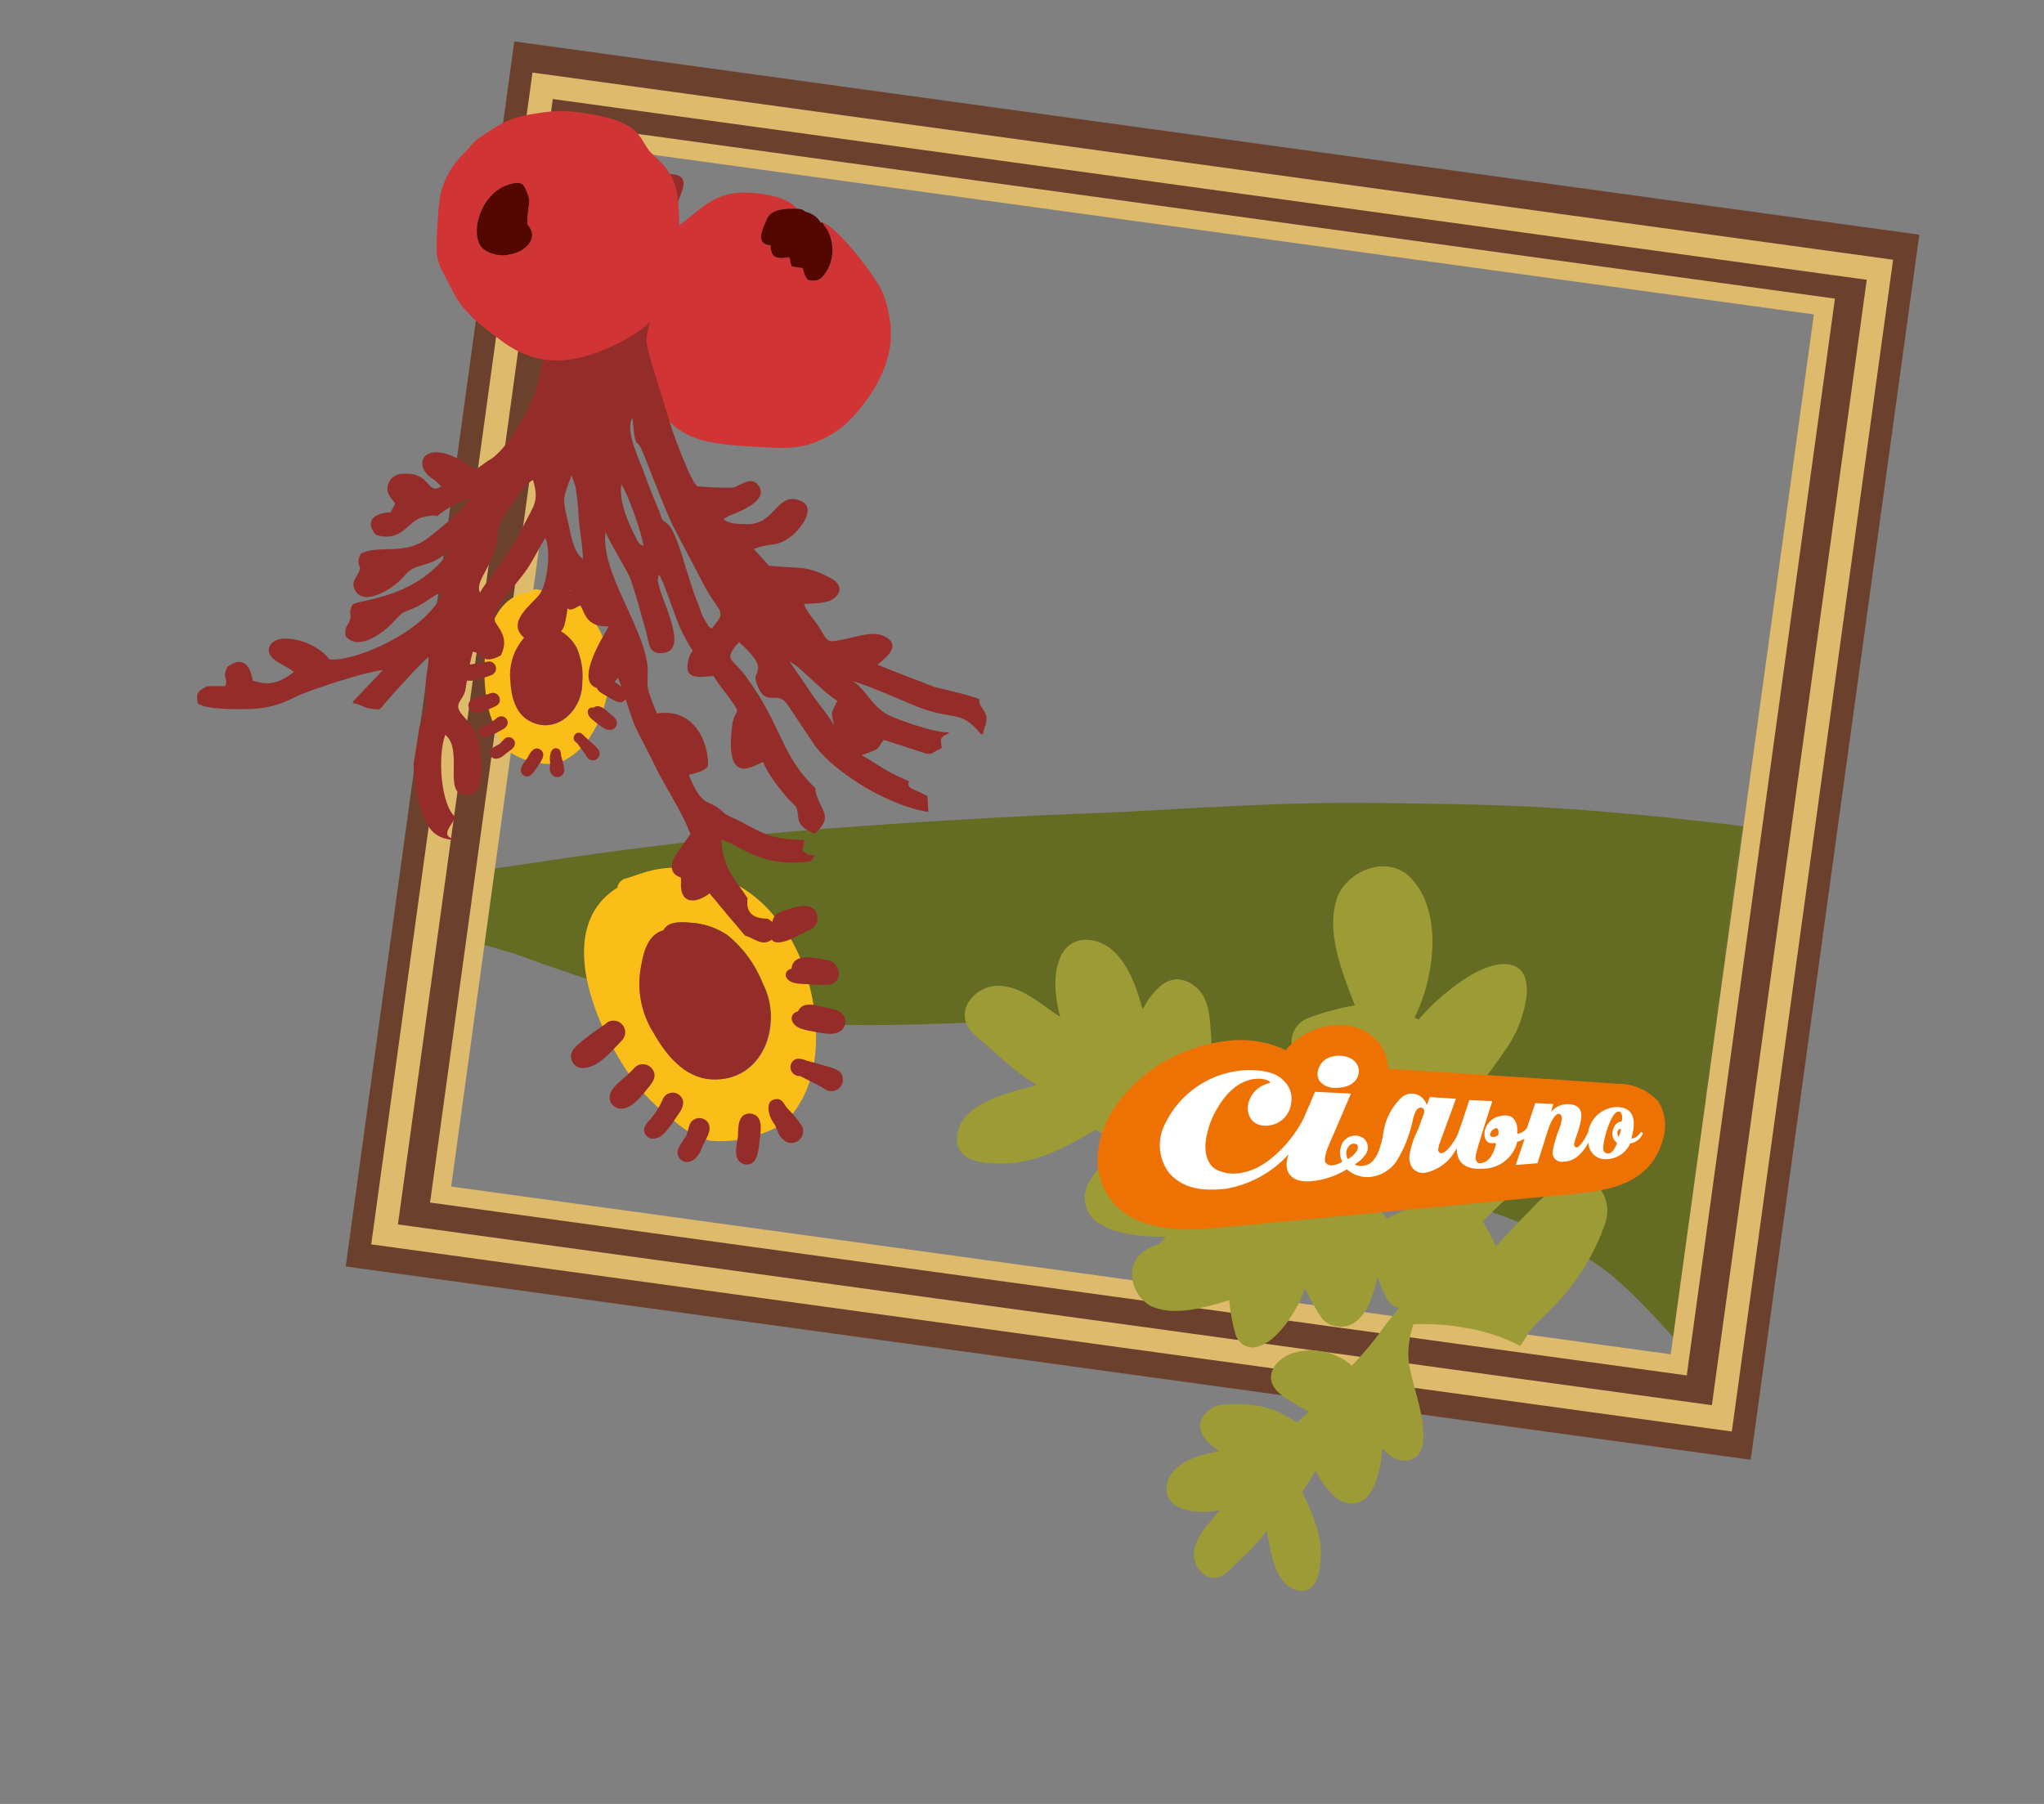 <svg width="546" height="482" viewBox="0 0 546 482" fill="none" xmlns="http://www.w3.org/2000/svg">
<rect x="0" y="0" width="546" height="482" fill="#808080" stroke="none"/>
<g clip-path="url(#clip0_792_1644)">
<mask id="mask0_792_1644" style="mask-type:alpha" maskUnits="userSpaceOnUse" x="106" y="28" width="380" height="336">
<rect x="144.703" y="28.566" width="343.682" height="292.387" transform="rotate(7.537 144.703 28.566)" fill="#0DA2AF"/>
</mask>
<g mask="url(#mask0_792_1644)">
<path d="M590.957 397.434C591.006 397.519 591.037 397.613 591.047 397.71C591.058 397.807 591.049 397.905 591.02 397.998C590.991 398.091 590.943 398.178 590.879 398.251C590.815 398.325 590.737 398.385 590.649 398.427L588.662 399.414C588.237 401.33 587.829 403.243 587.459 405.058C587.393 405.349 587.232 405.611 587.001 405.801C586.77 405.991 586.482 406.098 586.183 406.106C585.871 406.86 585.537 407.6 585.165 408.327C583.632 411.521 581.817 413.934 577.69 413.723C575.585 413.809 573.493 413.966 571.4 414.123C568.102 414.341 564.832 414.719 561.545 414.897C558.259 415.076 555.209 414.919 552.047 414.855L551.584 414.842C551.343 414.902 551.097 414.944 550.85 414.968C545.07 415.994 539.134 415.712 533.477 414.143C524.37 411.68 515.659 407.936 507.606 403.021C500.184 398.659 492.987 393.889 485.923 388.931C480.059 384.945 473.939 381.188 468.199 376.961C463.072 373.177 458.226 369.028 453.697 364.547C445.831 356.317 438.633 347.364 429.589 340C424.091 335.881 418.183 332.34 411.959 329.433C405.062 325.994 397.805 323.33 390.32 321.49C384.218 319.868 377.865 319.044 371.689 317.638C360.424 315.526 349.476 311.978 339.115 307.08C332.558 303.785 326.155 300.095 319.958 296.314C314.446 292.877 309.325 288.929 303.424 285.909C295.399 281.571 286.969 278.028 278.254 275.33C271.183 273.532 263.871 272.862 256.59 273.344C242.948 273.849 229.298 274.207 215.685 273.49C199.367 272.423 183.214 269.586 167.511 265.026C157.337 261.911 147.333 258.398 137.354 254.808C129.403 252.339 121.313 250.346 113.125 248.841C102.414 247.022 91.61 245.805 80.763 245.194L79.457 245.105C78.629 245.324 77.768 245.397 76.915 245.322C76.292 245.368 75.667 245.333 75.054 245.218C74.855 245.174 74.679 245.06 74.556 244.898C73.774 244.848 72.988 244.781 72.214 244.674C72.101 244.666 71.991 244.635 71.89 244.583C71.79 244.531 71.701 244.459 71.629 244.371C71.556 244.284 71.503 244.182 71.472 244.073C71.44 243.965 71.431 243.85 71.445 243.738C71.513 243.504 71.654 243.299 71.848 243.153C72.043 243.007 72.279 242.927 72.522 242.926C73.184 242.906 73.844 242.842 74.497 242.734C74.713 242.696 74.935 242.721 75.137 242.808L77.059 242.735C78.95 242.262 80.868 241.84 82.761 241.385C91.054 239.35 99.411 237.47 107.826 235.93C119.057 233.832 130.401 232.286 141.715 230.671C164.243 227.182 186.901 224.445 209.606 222.308C239.331 219.835 269.126 218.063 298.994 216.991C321.492 215.792 344.06 214.25 366.76 214.546C381.332 214.729 395.931 214.853 410.491 215.61C441.596 217.409 472.508 221.305 503.219 226.065C519.558 228.487 535.825 231.346 552.125 234.071C562.028 235.61 571.972 236.959 581.922 238.343C585.958 238.786 589.967 239.45 593.93 240.331L594.378 240.365C602.433 241.27 610.393 242.879 618.168 245.173C624.112 246.73 620.805 255.039 620.083 258.555C618.412 264.371 616.848 270.169 615.283 275.967C611.908 289.448 608.354 302.959 605.449 316.599C604.125 323.369 602.707 330.119 601.306 336.865C598.804 350.712 595.906 364.498 593.309 378.324C592.356 383.501 591.41 388.713 590.174 393.846C589.855 395.099 589.554 396.349 589.253 397.598L590.004 397.248C590.163 397.179 590.339 397.159 590.509 397.192C590.68 397.226 590.836 397.31 590.957 397.434Z" fill="#646B23"/>
</g>
<path fill-rule="evenodd" clip-rule="evenodd" d="M148.526 12.601L512.691 62.706L467.655 390.03L92.347 338.391L137.383 11.067L148.526 12.601ZM487.338 81.926L156.603 36.42L117.699 319.171L448.435 364.677L487.338 81.926Z" fill="#6B402D"/>
<path fill-rule="evenodd" clip-rule="evenodd" d="M156.944 33.941L490.158 79.787L450.573 367.497L114.879 321.309L154.465 33.6L156.944 33.941ZM484.525 84.014L158.747 39.191L120.519 317.033L446.297 361.857L484.525 84.014Z" fill="#DEBA6C"/>
<path fill-rule="evenodd" clip-rule="evenodd" d="M145.331 19.814L505.691 69.396L462.614 382.484L99.161 332.477L142.238 19.389L145.331 19.814ZM498.652 74.755L147.667 26.463L106.295 327.156L457.28 375.448L498.652 74.755Z" fill="#DEBA6C"/>
<path d="M257.708 271.805C257.332 267.598 261.398 263.962 265.38 263.454C272.324 262.769 277.729 268.191 283.174 271.695C281.874 266.503 281.09 260.769 283.238 255.76C286.021 249.401 293.421 250.082 297.85 254.521C301.899 258.599 303.719 264.297 305.214 269.686C308.156 264.212 313.064 258.565 319.394 263.69C322.908 266.625 323.141 271.525 323.443 275.723C324.143 283.387 322.362 291.073 318.362 297.648C319.73 299.174 321.216 300.591 322.807 301.885C323.922 299.097 325.201 296.378 326.638 293.742C328.119 290.984 329.827 287.966 332.98 286.937C337.616 285.428 342.047 289.528 343.911 293.467C345.524 297.197 346.134 301.283 345.68 305.321C345.227 309.359 343.725 313.208 341.324 316.487C346.538 320.748 352.085 324.584 357.913 327.956L364.492 332.386C364.457 331.617 364.594 330.85 364.894 330.141C365.837 328.608 367.212 327.388 368.847 326.635C370.958 325.321 373.17 324.174 375.46 323.204C366.39 322.234 352.846 318.924 355.973 307.047C356.617 305.318 357.791 303.837 359.326 302.814C362.258 300.477 365.551 298.65 368.691 296.594C360.835 294.599 345.641 287.398 344.958 278.335C344.991 276.933 345.447 275.574 346.267 274.437C347.087 273.3 348.233 272.438 349.552 271.964C353.56 270.471 357.697 269.35 361.91 268.618C358.51 259.768 353.768 248.429 357.466 239.124C360.682 232.288 370.646 228.522 376.633 234.323C385.708 243.461 383.149 261.415 377.848 271.903L378.555 272.236L378.941 272.417C382.764 267.972 387.224 264.117 392.175 260.977C402.052 254.893 410.502 256.514 407.08 269.796C406.081 273.81 404.303 277.589 401.847 280.918C397.751 286.996 393.13 292.704 388.037 297.976C388.798 299.25 389.581 300.534 390.28 301.831C394.649 296.271 400.413 290.529 407.951 290.307C409.676 290.212 411.385 290.679 412.821 291.638C414.258 292.597 415.344 293.996 415.918 295.625C417.271 299.926 415.346 304.517 413.177 308.181C408.622 315.303 401.816 320.424 396.066 326.303C397.394 328.454 398.57 330.695 399.584 333.01C402.725 329.672 405.791 326.272 409.061 323.048C411.923 319.779 415.502 317.217 419.519 315.562C426.763 313.239 430.889 320.545 428.803 326.814C425.926 335.187 421.198 342.803 414.97 349.095C412.535 351.823 409.603 353.715 407.826 356.936C407.392 357.858 406.681 358.701 406.121 359.615C401.572 357.26 396.677 355.646 391.619 354.834C386.849 353.921 381.985 353.592 377.135 353.855C376.619 352.799 376.324 351.649 376.269 350.476C376.214 349.302 376.399 348.129 376.813 347.03C375.256 346.166 373.71 345.281 372.143 344.44C370.101 343.217 368.291 341.502 366.208 340.365C358.771 337.703 350.37 335.923 342.656 338.077C333.849 340.608 325.416 345.068 316.094 345.524C305.956 345.988 305.169 336.091 311.454 330.464C305.534 330.531 296.312 329.882 291.875 325.518C285.496 317.936 294.78 310.108 300.949 306.231L299.085 305.354C296.942 304.346 294.792 303.073 292.666 301.863C285.416 306.147 277.793 310.333 269.161 310.879C264.426 310.928 256.953 311.181 255.606 305.365C254.841 295.033 269.123 291.99 276.957 289.97C273.746 287.938 270.713 285.636 267.893 283.089C266.238 281.655 264.562 280.212 262.937 278.715C260.691 276.925 258.047 274.922 257.708 271.805Z" fill="#9D9B36"/>
<path d="M324.389 421.597C321.379 421.613 319.04 418.509 318.916 415.651C318.844 410.679 323.017 407.163 325.831 403.506C322.066 404.12 317.947 404.334 314.518 402.51C310.168 400.154 311.094 394.939 314.51 392.06C317.647 389.427 321.803 388.475 325.719 387.734C322.007 385.319 318.29 381.496 322.307 377.307C324.601 374.987 328.094 375.113 331.094 375.15C336.578 375.11 341.93 376.834 346.36 380.066C347.526 379.186 348.621 378.215 349.634 377.162C347.721 376.204 345.867 375.133 344.08 373.956C342.21 372.74 340.169 371.347 339.627 369.046C338.831 365.664 342.007 362.762 344.916 361.674C347.66 360.75 350.599 360.561 353.439 361.124C356.28 361.687 358.923 362.983 361.108 364.884C364.446 361.436 367.501 357.725 370.243 353.787L373.782 349.38C373.234 349.359 372.697 349.216 372.211 348.961C371.179 348.2 370.395 347.15 369.958 345.944C369.15 344.366 368.467 342.728 367.915 341.043C366.685 347.427 363.526 356.847 355.279 353.918C354.09 353.357 353.108 352.436 352.473 351.284C350.988 349.063 349.888 346.615 348.615 344.263C346.73 349.722 340.709 360.083 334.232 360.027C333.239 359.92 332.301 359.515 331.542 358.865C330.784 358.214 330.24 357.35 329.982 356.384C329.161 353.449 328.612 350.445 328.343 347.409C321.856 349.295 313.521 351.986 307.133 348.805C302.471 346.113 300.391 338.812 304.867 334.907C311.898 329.008 324.496 331.896 331.627 336.287L331.906 335.804L332.057 335.541C329.129 332.561 326.658 329.164 324.723 325.46C320.992 318.083 322.647 312.179 331.875 315.402C334.666 316.351 337.243 317.839 339.461 319.782C343.533 323.053 347.31 326.676 350.75 330.607C351.701 330.142 352.659 329.663 353.622 329.244C349.934 325.809 346.201 321.373 346.492 316.007C346.528 314.777 346.962 313.591 347.728 312.628C348.495 311.665 349.554 310.977 350.745 310.667C353.88 309.963 357.025 311.604 359.498 313.363C364.284 317.022 367.514 322.161 371.346 326.595C372.952 325.78 374.614 325.079 376.319 324.497C374.136 322.067 371.904 319.687 369.81 317.172C367.659 314.945 366.053 312.251 365.118 309.299C363.9 304.016 369.335 301.522 373.662 303.377C379.436 305.92 384.563 309.733 388.66 314.531C390.451 316.423 391.62 318.618 393.801 320.072C394.43 320.435 394.986 320.99 395.602 321.443C393.658 324.532 392.22 327.912 391.341 331.455C390.408 334.788 389.885 338.223 389.782 341.683C389.002 341.986 388.167 342.127 387.331 342.096C386.494 342.065 385.672 341.864 384.916 341.504C384.21 342.558 383.489 343.604 382.798 344.666C381.808 346.043 380.482 347.226 379.55 348.637C377.216 353.76 375.451 359.62 376.52 365.226C377.792 371.632 380.456 377.886 380.223 384.533C379.948 391.761 372.873 391.729 369.252 386.93C368.946 391.138 367.936 397.648 364.571 400.539C358.807 404.616 353.801 397.556 351.417 392.944L350.683 394.216C349.839 395.677 348.807 397.128 347.82 398.565C350.43 403.97 352.948 409.633 352.82 415.795C352.573 419.16 352.306 424.483 348.096 425.092C340.713 425.019 339.404 414.695 338.437 409.012C336.803 411.171 334.987 413.187 333.01 415.037C331.893 416.127 330.768 417.232 329.608 418.296C328.203 419.785 326.623 421.542 324.389 421.597Z" fill="#9D9B36"/>
<path d="M444.724 301.724C445.016 299.1 444.377 296.456 442.92 294.254C441.549 292.761 439.879 291.573 438.019 290.767C436.159 289.961 434.151 289.555 432.124 289.575C427.416 289.18 376.902 285.939 371.152 285.572H370.785C370.794 285.45 370.794 285.328 370.785 285.206C370.687 282.94 369.922 280.753 368.587 278.92C367.347 277.34 365.763 276.065 363.955 275.19C362.148 274.316 360.165 273.866 358.157 273.874C355.409 273.849 352.689 274.415 350.179 275.534C347.669 276.652 345.43 278.297 343.611 280.357L343.414 280.583L343.16 280.442C338.37 278.273 333.074 277.463 327.854 278.102C321.264 278.884 314.929 281.117 309.306 284.642C299.215 291.463 293.492 300.23 293.182 309.307C293.078 311.879 293.55 314.441 294.565 316.807C295.579 319.173 297.11 321.281 299.045 322.978C305.67 329.011 317.424 328.757 322.216 328.334C327.516 327.883 410.982 319.878 421.976 318.835C431.954 317.792 441.567 315.226 444.386 303.81C444.576 303.128 444.699 302.43 444.752 301.724H444.724Z" fill="#EE7203"/>
<path d="M356.69 290.673C359.509 290.673 362.328 289.743 362.948 286.783C363.258 284.81 361.905 282.611 358.776 282.16C357.205 281.9 355.592 282.189 354.209 282.977C353.273 283.564 352.574 284.462 352.236 285.514C352.018 286.033 351.922 286.596 351.956 287.158C351.99 287.72 352.154 288.267 352.433 288.756C352.939 289.391 353.589 289.896 354.329 290.23C355.07 290.563 355.879 290.715 356.69 290.673Z" fill="white"/>
<path d="M438.329 302.372C438.112 302.807 437.807 303.192 437.434 303.503C437.06 303.814 436.625 304.043 436.158 304.176H435.792C435.792 304.176 436.271 302.175 436.355 301.583C436.637 298.764 436.214 295.945 431.902 295.776C430.028 295.833 428.233 296.543 426.827 297.783C425.422 299.024 424.495 300.717 424.206 302.569C423.417 304.232 422.007 306.544 421.134 306.6C420.961 306.583 420.8 306.503 420.683 306.375C420.597 306.275 420.534 306.158 420.5 306.031C420.466 305.904 420.461 305.771 420.485 305.642C420.659 304.845 420.894 304.063 421.19 303.302C421.677 301.973 422.054 300.606 422.318 299.215C422.909 295.86 420.908 295.015 418.738 295.015C417.439 295.016 416.179 295.453 415.158 296.255L414.312 297.073L414.932 294.987L410.112 294.733L407.857 301.47C407.284 302.171 406.505 302.674 405.63 302.908H405.292V302.541C405.32 302.194 405.32 301.845 405.292 301.498C405.292 300.709 404.784 298.031 402.219 298.031C395.538 298.031 395.059 306.234 399.09 305.416H399.569V305.896C398.78 309.109 397.23 310.716 395.313 310.8C395.17 310.815 395.026 310.795 394.894 310.74C394.761 310.686 394.643 310.6 394.552 310.49C394.383 310.257 394.263 309.992 394.2 309.711C394.137 309.43 394.132 309.139 394.185 308.855C394.354 307.249 398.639 294.197 398.639 294.197L392.494 293.915L390.38 300.314L390.126 300.991C389.816 301.865 389.591 302.457 389.421 303.049C388.238 305.501 386.321 308.066 385.024 308.123C384.906 308.123 384.79 308.098 384.683 308.049C384.576 308.001 384.481 307.929 384.404 307.841C384.312 307.738 384.245 307.617 384.206 307.485C384.167 307.354 384.158 307.215 384.178 307.08L384.376 305.98L388.914 293.577L381.923 293.126L381.106 295.269C380.928 294.609 380.591 294.004 380.123 293.507C379.656 293.009 379.072 292.635 378.425 292.417C377.778 292.2 377.087 292.146 376.414 292.259C375.74 292.373 375.106 292.652 374.566 293.07C371.656 295.757 369.831 299.417 369.436 303.359V303.5C368.421 308.207 367.04 311.364 363.798 311.533C363.13 311.608 362.456 311.459 361.881 311.11C362.894 310.536 363.776 309.759 364.475 308.827C364.78 308.509 365.018 308.132 365.173 307.719C365.328 307.306 365.397 306.866 365.376 306.425C365.355 305.984 365.244 305.552 365.05 305.156C364.857 304.76 364.584 304.407 364.249 304.12C363.709 303.747 363.084 303.515 362.431 303.445C361.778 303.374 361.118 303.468 360.511 303.717C359.904 303.966 359.368 304.363 358.953 304.871C358.537 305.38 358.255 305.984 358.132 306.629C357.79 307.896 357.941 309.246 358.555 310.406C357.704 310.947 356.739 311.284 355.736 311.392C355.425 311.408 355.115 311.35 354.831 311.222C354.547 311.095 354.297 310.902 354.101 310.659C353.453 309.617 354.693 306.516 354.89 306.121C355.088 305.726 360.528 293.013 360.866 292.196L351.282 291.717C350.916 292.534 349.591 295.748 348.266 298.708C345.616 304.345 338.738 312.097 332.199 313.225C329.598 313.932 326.824 313.588 324.475 312.266C322.304 310.659 321.262 307.164 322.558 302.485C323.087 300.248 323.962 298.108 325.152 296.142C331.438 285.205 339.866 288.503 339.246 289.321C338.654 289.459 338.078 289.657 337.526 289.913C336.467 290.392 335.538 291.118 334.817 292.03C334.096 292.942 333.604 294.014 333.383 295.156C333.255 295.879 333.28 296.621 333.455 297.334C333.629 298.048 333.95 298.717 334.397 299.299C334.868 299.8 335.442 300.19 336.08 300.444C336.719 300.697 337.405 300.807 338.09 300.765C339.787 300.787 341.43 300.171 342.694 299.037C343.958 297.904 344.749 296.338 344.912 294.648C345.065 293.75 345.029 292.83 344.805 291.946C344.582 291.063 344.177 290.236 343.615 289.518C341.867 287.376 339.725 286.192 334.736 285.91C329.542 285.775 324.431 287.238 320.096 290.102C315.76 292.965 312.408 297.091 310.493 301.921C309.82 303.857 309.639 305.93 309.969 307.953C310.299 309.976 311.128 311.885 312.382 313.507C315.539 316.917 319.683 318.44 327.237 317.65C333.749 316.596 339.711 313.367 344.151 308.489C344.151 308.489 344.151 308.489 344.151 308.686C342.91 312.097 343.897 315.903 349.788 315.649C353.333 315.391 356.764 314.29 359.795 312.435C360.647 313.196 361.65 313.77 362.737 314.119C363.825 314.469 364.974 314.587 366.11 314.465C367.447 314.305 368.738 313.873 369.902 313.194C371.065 312.515 372.077 311.605 372.875 310.519C374.992 307.154 376.5 303.442 377.329 299.553C377.495 298.646 377.78 297.765 378.174 296.932C378.365 296.512 378.708 296.18 379.133 296.001C380.204 295.663 380.655 296.734 380.373 297.467C380.091 298.2 378.738 301.893 378.738 301.893L378.484 302.457C377.523 304.353 376.866 306.388 376.539 308.489C376.416 309.148 376.436 309.827 376.596 310.478C376.756 311.13 377.054 311.739 377.47 312.266C377.874 312.691 378.374 313.012 378.928 313.204C379.483 313.395 380.075 313.451 380.655 313.366C382.323 313.025 383.899 312.333 385.279 311.337C386.659 310.341 387.812 309.063 388.66 307.587L388.858 307.305L389.168 306.91V307.728C389.478 310.998 391.987 312.52 395.792 312.266C397.937 312.343 400.043 311.686 401.765 310.405C403.486 309.124 404.72 307.295 405.263 305.219V305.05H405.433C405.93 304.901 406.412 304.703 406.87 304.458L407.265 304.232L404.897 311.251C405.602 311.251 410.337 310.8 410.704 310.8L413.523 301.836C414.002 300.371 415.214 297.58 416.342 297.608C416.455 297.608 416.567 297.633 416.669 297.682C416.772 297.731 416.862 297.802 416.934 297.89C417.169 298.237 417.269 298.658 417.215 299.074C417.014 300.168 416.692 301.236 416.257 302.259C415.629 303.876 415.148 305.546 414.819 307.249C414.694 307.654 414.676 308.085 414.768 308.5C414.859 308.914 415.057 309.298 415.341 309.613C415.625 309.929 415.986 310.165 416.389 310.299C416.791 310.433 417.222 310.46 417.638 310.378C419.47 310.378 421.951 309.56 424.347 305.247V305.726C424.462 306.883 425.024 307.95 425.914 308.698C426.804 309.446 427.952 309.816 429.111 309.729C430.431 309.698 431.717 309.303 432.826 308.586C433.936 307.87 434.825 306.861 435.397 305.67V305.501H435.566C436.323 305.375 437.032 305.046 437.618 304.55C438.203 304.054 438.644 303.408 438.892 302.682C438.892 302.682 438.526 302.654 438.329 302.372ZM361.684 305.586C362.699 305.586 363.065 306.375 362.389 307.587C361.774 308.463 360.975 309.194 360.049 309.729C358.865 307.587 360.387 305.416 361.684 305.586ZM400.161 303.302C399.807 303.623 399.342 303.794 398.865 303.781C398.188 303.781 398.047 303.443 398.019 303.274C398.05 302.902 398.182 302.545 398.401 302.242C398.619 301.939 398.916 301.702 399.259 301.555C399.378 301.482 399.515 301.444 399.654 301.444C399.793 301.444 399.93 301.482 400.049 301.555C400.191 301.821 400.275 302.115 400.294 302.416C400.314 302.718 400.268 303.02 400.161 303.302ZM432.409 303.753C432.173 303.473 432.043 303.119 432.043 302.753C432.043 302.386 432.173 302.032 432.409 301.752C432.488 301.674 432.594 301.631 432.705 301.631C432.816 301.631 432.922 301.674 433.001 301.752C432.881 302.439 432.682 303.111 432.409 303.753ZM433.17 299.638C433.17 299.638 431.197 299.638 430.746 302.457C430.645 302.985 430.698 303.531 430.898 304.031C431.098 304.53 431.436 304.962 431.873 305.275V305.67C431.338 306.854 430.689 308.151 429.562 308.207C429.398 308.224 429.232 308.206 429.077 308.152C428.921 308.099 428.779 308.011 428.66 307.897C428.294 307.502 428.181 307.192 428.293 306.065C428.575 303.415 430.52 296.932 432.381 296.988C432.515 296.989 432.647 297.023 432.765 297.087C432.883 297.151 432.983 297.243 433.057 297.354C433.376 298.075 433.416 298.889 433.17 299.638Z" fill="white"/>
<path d="M190.139 288.395C203.875 289.129 209.488 273.641 203.733 262.652C201.77 257.653 198.548 253.248 194.378 249.863C191.732 248.08 188.693 246.966 185.521 246.619C182.916 246.429 178.724 245.79 177.327 248.561C173.23 249.674 172.046 254.221 171.406 257.892C170.123 264.082 171.277 270.529 174.627 275.89C177.824 281.74 182.774 287.992 190.139 288.395ZM208.019 246.169C217.634 257.821 221.874 281.693 213.561 294.884C211.643 298.41 208.488 301.101 204.704 302.439C200.069 304.42 195.019 305.233 189.997 304.807C184.952 303.931 180.998 300.331 177.208 297.134C174.827 295.159 172.638 292.962 170.672 290.574C160.512 277.785 146.658 248.585 164.893 237.193C165.003 236.506 165.34 235.875 165.851 235.403C166.363 234.93 167.018 234.643 167.712 234.588C169.133 234.115 170.554 233.57 171.998 233.144C177.98 231.237 184.43 231.404 190.305 233.617C197.368 235.8 203.538 240.201 207.901 246.169H208.019Z" fill="#FBBD17"/>
<path d="M203.614 262.652C209.369 273.641 203.756 289.129 190.02 288.395C182.773 287.992 177.823 281.74 174.508 275.891C171.16 270.528 170.007 264.082 171.287 257.892C171.927 254.221 173.111 249.674 177.208 248.561C178.605 245.79 182.797 246.43 185.402 246.619C188.575 246.962 191.616 248.076 194.259 249.864C198.428 253.248 201.651 257.654 203.614 262.652Z" fill="#942D29"/>
<path d="M155.348 285.363C154.932 285.325 154.528 285.204 154.16 285.007C153.792 284.81 153.467 284.542 153.204 284.217C152.942 283.893 152.746 283.519 152.631 283.118C152.515 282.717 152.48 282.297 152.53 281.882C152.814 280.248 154.282 279.23 155.466 278.188C157.42 276.586 159.46 275.091 161.576 273.712C162.135 273.099 162.915 272.734 163.743 272.696C164.571 272.658 165.381 272.951 165.993 273.51C166.605 274.069 166.971 274.849 167.009 275.677C167.046 276.505 166.753 277.315 166.194 277.927C163.305 280.816 159.824 285.529 155.348 285.363Z" fill="#942D29"/>
<path d="M163.402 295.002C161.176 291.497 166.149 288.844 168.138 286.642C168.825 286.168 169.228 285.434 169.891 284.937C170.499 284.497 171.246 284.291 171.994 284.356C172.742 284.421 173.441 284.754 173.964 285.292C175.977 287.542 174.106 289.507 172.591 291.307C170.649 293.889 166.575 298.459 163.402 295.002Z" fill="#942D29"/>
<path d="M174.06 304.24C173.722 304.187 173.4 304.063 173.116 303.874C172.831 303.686 172.59 303.438 172.41 303.148C172.23 302.857 172.115 302.532 172.073 302.193C172.031 301.854 172.062 301.51 172.165 301.185C172.477 300.478 172.928 299.842 173.491 299.314C175.016 297.627 176.234 295.688 177.091 293.582C177.328 293.082 177.705 292.66 178.176 292.369C178.647 292.078 179.193 291.93 179.746 291.943C180.3 291.955 180.838 292.128 181.296 292.44C181.754 292.752 182.111 293.19 182.325 293.701C183.13 295.951 180.928 297.798 179.957 299.598C178.441 301.516 176.831 304.524 174.06 304.24Z" fill="#942D29"/>
<path d="M183.034 310.443C182.666 310.366 182.318 310.209 182.017 309.984C181.715 309.758 181.466 309.469 181.288 309.138C181.11 308.806 181.006 308.439 180.985 308.063C180.963 307.687 181.024 307.311 181.163 306.961C181.76 305.75 182.474 304.6 183.295 303.527C183.595 302.612 183.879 301.664 184.147 300.685C184.311 300.167 184.622 299.708 185.042 299.364C185.463 299.02 185.975 298.806 186.515 298.748C187.055 298.69 187.601 298.791 188.085 299.038C188.568 299.286 188.97 299.669 189.239 300.141C190.305 302.32 188.315 304.475 187.605 306.464C186.895 308.453 185.403 310.774 183.034 310.443Z" fill="#942D29"/>
<path d="M198.64 311.035C195.514 309.898 196.84 305.967 197.148 303.48C197.148 301.112 197.148 297.489 200.298 297.512C204.276 297.82 203.14 302.533 202.855 305.233C202.571 307.933 202.121 311.911 198.64 311.035Z" fill="#942D29"/>
<path d="M209.205 304.5C207.832 303.411 207.713 301.682 206.837 300.332C205.298 298.366 203.9 293.511 207.784 293.653C209.205 293.843 209.56 295.406 210.46 296.282C211.913 297.712 213.2 299.301 214.297 301.019C214.576 301.687 214.616 302.431 214.41 303.126C214.204 303.82 213.765 304.422 213.168 304.831C212.57 305.24 211.849 305.43 211.128 305.37C210.406 305.31 209.727 305.002 209.205 304.5Z" fill="#942D29"/>
<path d="M220.927 291.331C218.559 289.839 216.19 288.797 213.704 287.495C213.222 287.533 212.74 287.423 212.323 287.179C211.905 286.935 211.573 286.57 211.369 286.132C211.165 285.694 211.101 285.204 211.184 284.727C211.266 284.251 211.493 283.812 211.833 283.469C212.946 282.379 214.461 283.019 215.764 283.469C217.635 284.013 219.53 284.487 221.4 285.055C222.376 285.304 223.31 285.695 224.171 286.216C224.701 286.705 225.042 287.364 225.135 288.079C225.229 288.793 225.069 289.518 224.683 290.127C224.296 290.735 223.709 291.189 223.023 291.409C222.337 291.629 221.595 291.602 220.927 291.331Z" fill="#942D29"/>
<path d="M218.225 275.82C215.857 275.228 212.139 275.181 211.476 272.363C211.422 271.861 211.569 271.358 211.884 270.964C212.198 270.569 212.656 270.314 213.157 270.255C214.389 267.389 217.894 268.597 220.262 269.118C221.849 269.592 223.696 269.616 224.998 270.871C225.554 271.474 225.85 272.271 225.824 273.09C225.797 273.91 225.45 274.686 224.856 275.252C222.914 276.815 220.356 276.105 218.225 275.82Z" fill="#942D29"/>
<path d="M216.429 263.007C214.321 262.771 211.384 263.244 210.058 261.231C209.936 260.988 209.876 260.719 209.884 260.447C209.891 260.176 209.967 259.91 210.103 259.675C210.24 259.44 210.433 259.242 210.665 259.101C210.897 258.959 211.16 258.877 211.432 258.863C211.882 254.292 217.897 256.021 220.905 256.495C223.912 256.968 225.641 261.421 222.16 262.96C220.259 263.209 218.334 263.225 216.429 263.007Z" fill="#942D29"/>
<path d="M206.525 251.451C205.531 250.575 206.336 249.485 207.212 248.917C206.869 248.571 206.611 248.151 206.458 247.689C206.305 247.227 206.262 246.736 206.33 246.254C206.399 245.772 206.579 245.312 206.855 244.912C207.131 244.511 207.497 244.18 207.923 243.944C208.728 243.569 209.559 243.252 210.409 242.996C212.635 242.357 215.548 241.197 217.514 242.996C217.906 243.437 218.178 243.97 218.306 244.545C218.434 245.12 218.413 245.719 218.244 246.283C218.076 246.848 217.766 247.36 217.344 247.771C216.922 248.183 216.401 248.479 215.832 248.633C213.819 249.651 208.562 252.872 206.525 251.451Z" fill="#942D29"/>
<path d="M182.746 236.104C182.46 235.944 182.227 235.704 182.076 235.414C181.924 235.124 181.861 234.796 181.893 234.47C177.962 233.238 179.525 229.497 181.42 227.105C183.314 224.713 184.569 221.8 187.317 220.497C187.762 220.317 188.242 220.237 188.722 220.262C189.202 220.288 189.67 220.418 190.095 220.643C190.519 220.869 190.889 221.185 191.178 221.569C191.467 221.953 191.669 222.395 191.769 222.865C191.641 224.497 191.068 226.061 190.111 227.389C188.836 229.856 187.387 232.23 185.777 234.494C185.359 235.162 184.782 235.715 184.096 236.104C183.885 236.205 183.654 236.257 183.421 236.257C183.187 236.257 182.957 236.205 182.746 236.104Z" fill="#942D29"/>
<path d="M141.252 192.53C148.409 196.677 155.648 189.915 155.569 182.457C155.884 179.243 155.362 176.003 154.054 173.051C153.124 171.373 151.8 169.945 150.196 168.892C148.853 168.079 146.782 166.591 145.277 167.693C142.778 167.17 140.901 169.281 139.555 171.073C137.176 174.038 136.032 177.806 136.362 181.593C136.475 185.6 137.418 190.301 141.252 192.53ZM162.37 174.8C164.335 183.669 160.081 197.613 152.024 202.407C150.033 203.771 147.608 204.35 145.215 204.032C142.192 203.827 139.264 202.882 136.691 201.282C134.229 199.434 133.094 196.425 131.938 193.677C131.203 191.968 130.631 190.193 130.23 188.377C128.284 178.75 128.844 159.324 141.724 158.206C141.971 157.868 142.324 157.623 142.727 157.509C143.13 157.396 143.559 157.421 143.946 157.581C144.836 157.716 145.746 157.813 146.636 157.979C150.361 158.593 153.77 160.445 156.312 163.236C159.498 166.335 161.6 170.379 162.306 174.768L162.37 174.8Z" fill="#FBBD17"/>
<path d="M155.506 182.424C155.586 189.883 148.346 196.644 141.19 192.497C137.419 190.301 136.476 185.6 136.299 181.56C135.971 177.773 137.115 174.006 139.493 171.04C140.839 169.249 142.716 167.137 145.214 167.66C146.72 166.558 148.79 168.046 150.134 168.86C151.74 169.91 153.064 171.338 153.991 173.018C155.299 175.97 155.821 179.211 155.506 182.424Z" fill="#942D29"/>
<path d="M123.445 181.398C123.233 181.263 123.05 181.088 122.906 180.882C122.763 180.676 122.662 180.443 122.61 180.198C122.558 179.952 122.556 179.699 122.603 179.452C122.651 179.206 122.747 178.971 122.887 178.763C123.486 177.965 124.551 177.821 125.47 177.586C126.954 177.263 128.455 177.02 129.965 176.859C130.432 176.684 130.95 176.701 131.403 176.907C131.857 177.113 132.211 177.491 132.386 177.958C132.561 178.425 132.544 178.942 132.338 179.396C132.132 179.85 131.754 180.204 131.287 180.379C128.95 181.137 125.797 182.71 123.445 181.398Z" fill="#942D29"/>
<path d="M125.127 188.761C124.892 186.276 128.281 186.214 129.948 185.578C130.445 185.512 130.862 185.229 131.353 185.144C131.799 185.075 132.255 185.168 132.638 185.407C133.021 185.647 133.304 186.016 133.438 186.447C133.901 188.203 132.362 188.744 131.058 189.294C129.312 190.146 125.881 191.48 125.127 188.761Z" fill="#942D29"/>
<path d="M128.311 196.622C128.144 196.502 128.006 196.347 127.905 196.168C127.804 195.989 127.743 195.791 127.726 195.586C127.709 195.382 127.736 195.176 127.806 194.983C127.876 194.79 127.987 194.614 128.131 194.468C128.491 194.175 128.906 193.957 129.352 193.828C130.63 193.342 131.812 192.636 132.847 191.742C133.11 191.539 133.427 191.416 133.759 191.389C134.091 191.362 134.424 191.432 134.717 191.59C135.01 191.748 135.251 191.988 135.411 192.28C135.571 192.572 135.643 192.904 135.618 193.236C135.434 194.661 133.75 195.049 132.738 195.747C131.402 196.361 129.717 197.532 128.311 196.622Z" fill="#942D29"/>
<path d="M131.423 202.397C131.247 202.255 131.103 202.076 131.003 201.873C130.903 201.67 130.849 201.447 130.844 201.221C130.839 200.995 130.884 200.77 130.975 200.563C131.067 200.355 131.202 200.171 131.372 200.021C132.023 199.535 132.72 199.114 133.452 198.764C133.863 198.356 134.274 197.926 134.686 197.475C134.915 197.242 135.207 197.081 135.526 197.012C135.846 196.943 136.178 196.968 136.483 197.085C136.789 197.201 137.053 197.404 137.245 197.669C137.436 197.934 137.546 198.249 137.562 198.575C137.537 200.033 135.883 200.644 134.958 201.515C134.034 202.387 132.601 203.222 131.423 202.397Z" fill="#942D29"/>
<path d="M139.617 206.98C138.253 205.516 140.038 203.773 140.882 202.525C141.529 201.257 142.52 199.316 144.2 200.19C146.247 201.442 144.35 203.656 143.46 205.024C142.57 206.392 141.242 208.4 139.617 206.98Z" fill="#942D29"/>
<path d="M147.063 206.366C146.625 205.407 147.034 204.449 146.933 203.486C146.646 202.013 147.224 199.031 149.266 200.168C149.975 200.658 149.738 201.592 149.981 202.308C150.368 203.47 150.623 204.673 150.741 205.893C150.708 206.327 150.526 206.737 150.226 207.052C149.926 207.368 149.526 207.571 149.094 207.626C148.662 207.682 148.225 207.587 147.854 207.357C147.484 207.128 147.205 206.778 147.063 206.366Z" fill="#942D29"/>
<path d="M156.94 202.517C156.079 201.07 155.096 199.865 154.12 198.488C153.851 198.377 153.623 198.186 153.466 197.941C153.31 197.697 153.231 197.41 153.242 197.12C153.253 196.829 153.352 196.549 153.526 196.317C153.701 196.085 153.942 195.911 154.218 195.82C155.112 195.541 155.749 196.298 156.324 196.895C157.177 197.698 158.062 198.469 158.909 199.285C159.364 199.685 159.757 200.149 160.076 200.664C160.226 201.07 160.228 201.517 160.083 201.925C159.938 202.333 159.654 202.678 159.281 202.898C158.908 203.119 158.469 203.201 158.041 203.131C157.614 203.062 157.224 202.844 156.94 202.517Z" fill="#942D29"/>
<path d="M159.73 193.47C158.624 192.506 156.645 191.464 157.06 189.773C157.169 189.49 157.385 189.261 157.661 189.135C157.937 189.01 158.252 188.999 158.537 189.104C159.979 187.906 161.527 189.51 162.653 190.437C163.373 191.124 164.356 191.642 164.711 192.67C164.843 193.145 164.784 193.653 164.546 194.084C164.308 194.516 163.91 194.837 163.437 194.978C161.97 195.284 160.794 194.205 159.73 193.47Z" fill="#942D29"/>
<path d="M162.273 186.116C161.209 185.414 159.506 184.865 159.346 183.424C159.347 183.261 159.388 183.1 159.467 182.956C159.545 182.813 159.658 182.692 159.796 182.603C159.933 182.514 160.09 182.461 160.253 182.449C160.416 182.436 160.58 182.464 160.729 182.531C162.219 180.206 164.969 182.776 166.45 183.851C167.932 184.927 167.641 187.784 165.355 187.657C164.269 187.271 163.234 186.754 162.273 186.116Z" fill="#942D29"/>
<path d="M160.125 177.22C159.832 176.479 160.561 176.116 161.186 176.051C161.097 175.772 161.073 175.476 161.118 175.187C161.162 174.898 161.273 174.622 161.441 174.383C161.61 174.144 161.832 173.947 162.089 173.808C162.347 173.669 162.633 173.591 162.926 173.581C163.459 173.6 163.991 173.658 164.516 173.753C165.883 174.019 167.761 174.194 168.322 175.695C168.411 176.038 168.412 176.398 168.323 176.741C168.234 177.084 168.059 177.399 167.814 177.655C167.57 177.911 167.264 178.101 166.925 178.206C166.587 178.311 166.227 178.328 165.881 178.254C164.524 178.25 160.828 178.538 160.125 177.22Z" fill="#942D29"/>
<path d="M151.585 162.502C151.476 162.338 151.417 162.146 151.415 161.949C151.413 161.752 151.469 161.559 151.575 161.394C149.806 159.66 151.666 158.083 153.334 157.319C155.003 156.556 156.471 155.339 158.299 155.392C158.587 155.417 158.865 155.506 159.116 155.65C159.366 155.795 159.581 155.993 159.747 156.23C159.912 156.466 160.024 156.737 160.074 157.021C160.124 157.306 160.111 157.598 160.036 157.877C159.522 158.716 158.787 159.397 157.912 159.847C156.554 160.82 155.13 161.696 153.649 162.468C153.243 162.712 152.782 162.85 152.308 162.871C152.168 162.867 152.03 162.832 151.905 162.768C151.78 162.705 151.671 162.614 151.585 162.502Z" fill="#942D29"/>
<path fill-rule="evenodd" clip-rule="evenodd" d="M219.834 59.533C220.249 60.556 220.531 60.489 221.059 61.49C222.904 64.816 222.992 69.767 220.209 73.364C219.191 74.698 218.32 75.372 215.823 74.789C214.993 73.715 214.961 73.297 214.442 71.629L211.493 71.188C211.223 70.534 211.1 69.249 210.825 68.678C206.724 69.48 206.065 68.332 205.83 65.54C201.481 65.3 203.956 60.74 204.854 58.567C205.946 55.904 209.459 55.681 212.9 55.76C210.18 52.692 204.953 51.737 199.826 51.481C191.014 51.05 187.215 55.926 182.932 59.024C179.805 61.296 177.244 64.406 175.018 67.479C173.786 69.161 172.758 70.661 171.738 72.522C167.242 80.971 167.113 91.356 170.738 99.698C178.351 117.319 185.543 118.411 201.442 119.345C209.696 119.828 214.664 120.436 222.075 116.066C225.695 113.904 227.825 111.576 230.514 108.168C234.309 103.348 237.756 96.786 237.981 90.185C238.14 85.803 236.992 80.432 235.258 77.113C233.12 73.049 224.031 61.015 219.863 59.507L219.834 59.533Z" fill="#D03435"/>
<path fill-rule="evenodd" clip-rule="evenodd" d="M219.835 59.533L219.147 59.412C218.417 58.038 216.999 57.042 215.027 56.517C214.476 55.931 213.842 55.84 212.874 55.759C209.433 55.68 205.917 55.93 204.827 58.566C203.929 60.739 201.456 65.271 205.804 65.539C206.011 68.329 206.698 69.478 210.799 68.677C211.073 69.248 211.197 70.533 211.466 71.187L214.415 71.627C214.907 73.294 214.965 73.742 215.797 74.788C218.322 75.344 219.166 74.668 220.182 73.363C222.995 69.739 222.878 64.814 221.033 61.489C220.503 60.515 220.223 60.555 219.807 59.532L219.835 59.533Z" fill="#530700"/>
<path fill-rule="evenodd" clip-rule="evenodd" d="M170.073 144.001C167.894 140.14 165.173 133.632 165.997 129.446C167.535 131.484 171.564 142.651 171.875 145.888C170.848 145.329 171.021 145.731 169.995 144.013L170.073 144.001ZM151.536 138.699C150.189 133.142 150.47 132.782 152.688 127.022L153.69 129.854C153.818 130.708 153.951 131.592 154.079 132.445C154.369 134.369 154.456 136.117 154.567 138.132C154.773 141.94 155.753 146.013 155.681 149.356C152.924 147.391 152.281 141.522 151.583 138.692L151.536 138.699ZM142.39 128.254C143.296 131.514 143.574 133.471 141.871 136.599C140.434 139.258 139.263 141.672 137.836 144.298C134.535 150.396 129.432 155.78 128.237 158.356C126.535 154.9 132.79 150.912 133.058 141.431C133.137 139.198 139.193 131.115 140.995 129.289C141.215 129.017 141.484 128.788 141.789 128.615C141.789 128.615 142.053 128.353 142.08 128.428C142.108 128.503 142.285 128.302 142.39 128.254ZM187.755 164.759C188.212 165.563 188.682 166.349 189.138 167.153C189.878 167.931 189.159 167.293 190.107 167.96C192.793 164.573 193.281 164.309 191.033 161.157C189.542 159.053 188.229 156.831 187.108 154.512C184.742 150.045 182.396 145.569 180.07 141.085C177.868 137.069 171.95 120.999 171.166 119.609C170.106 117.77 169.903 118.863 169.437 116.299C169.204 114.748 169.173 113.055 168.923 111.712C166.845 115.008 170.913 123.027 172.081 126.437C173.249 129.847 174.843 133.431 176.231 136.919C177.068 139.189 176.386 138.482 178.284 139.942C181.064 142.062 183.596 154.533 186.421 161.2C186.972 162.529 187.159 163.453 187.722 164.749L187.755 164.759ZM223.652 187.299C221.837 191.062 221.979 189.772 222.799 193.948C221.983 191.929 218.269 187.633 216.856 185.465C216.314 184.627 215.888 184.024 215.349 183.201C213.878 181.074 212.412 178.941 210.95 176.803C213.684 177.978 219.6 184.799 223.714 187.289L223.652 187.299ZM207.496 249.863C208.231 247.102 206.576 246.621 205.092 245.464L204.404 245.457C200.386 245.205 199.272 243.214 199.698 239.993C196.858 235.454 192.998 232.211 192.695 224.355C197.449 225.576 203.328 232.148 216.586 230.09L217.745 228.551C215.442 228.327 215.692 228.289 214.356 227.268L214.887 224.428C204.449 224.411 202.513 221.53 195.526 218.424C193.126 217.341 193.762 217.325 191.959 215.962C189.369 213.829 187.385 215.619 184.005 207.068L187.065 206.163C187.742 205.876 188.373 205.492 188.939 205.024C189.817 203.845 188.258 188.705 175.506 190.624C174.661 188.741 173.922 186.813 173.294 184.848C172.596 182.542 173.241 180.35 172.943 177.73C171.66 166.975 160.393 152.74 161.742 142.161C163.657 146.395 167.449 152.155 168.431 154.752C169.951 159.013 171.331 164.47 172.645 168.953C173.374 171.461 173.047 175.239 177.556 174.402C184.082 173.166 176.251 159.779 175.711 155.132C175.773 154.694 175.838 154.272 175.886 153.852C175.886 153.852 175.965 153.634 176.032 153.545C177.102 154.605 180.493 165.566 182.234 168.954C186.45 177.22 184.919 171.295 183.78 176.892C182.792 181.69 186.719 180.924 190.637 180.62C191.589 182.381 193.593 184.761 195.093 186.868C198.446 191.52 196.171 188.831 195.555 194.081C193.536 210.616 201.596 204.278 203.878 203.618C204.878 206.545 208.471 211.098 210.544 213.404C212.617 215.71 212.925 214.997 213.247 218.518C213.424 220.649 215.344 221.836 217.464 222.644L217.823 222.59C222.959 217.85 218.879 216.544 217.801 211.185C217.773 210.999 217.823 210.801 217.842 210.608C208.523 201.776 208.949 193.985 199.435 180.994C196.085 176.358 194.108 176.608 195.559 173.93C195.559 173.93 196.327 172.767 196.423 172.658L197.457 171.566C198.846 172.833 202.771 176.51 202.509 178.485C202.173 181.138 201.15 180.07 202.411 183.355C204.579 188.947 207.565 184.468 210.17 187.979C212.45 191.444 214.758 194.888 217.064 198.318C221.256 204.938 235.619 214.898 247.979 216.958C247.909 215.54 247.827 214.14 247.757 212.723C246.394 212.055 246.275 211.899 244.451 211.142C242.627 210.385 242.389 209.866 242.847 208.765L242.233 208.509C235.394 205.539 233.18 203.255 230.121 201.827L232.116 201.066C235.375 199.894 234.282 199.741 236.13 197.686C239.953 198.951 243.789 200.193 247.638 201.412L248.599 201.427L251.558 199.855C251.307 197.544 250.725 197.077 253.522 195.91L253.339 195.652C250.309 196.013 239.664 192.283 237.339 191.062C232.664 188.672 231.248 183.935 227.709 181.976C232.722 183.427 239.802 186.725 244.989 188.801C254.882 192.738 256.496 189.338 262.087 196.224L262.556 196.153C262.861 194.362 263.941 192.613 263.385 191.046C262.672 189.171 261.231 188.197 261.682 186.844L260.34 186.316L257.549 185.499L249.565 183.527C244.48 181.595 239.388 179.616 234.387 177.608C234.928 176.955 241.203 173.092 236.859 170.35C233.664 168.34 229.878 169.941 226.49 170.577C221.222 171.576 221.564 172.254 219.217 168.229C217.861 165.91 215.452 163.496 214.748 161.364C217.582 161.192 221.033 161.291 222.814 159.849C225.537 157.663 224 155.514 221.681 154.34C214.928 150.881 213.841 152.045 205.429 151.153L201.353 146.689C206.114 144.766 207.72 146.524 212.093 142.661C213.855 141.095 218.3 135.587 213.761 133.779C207.499 131.246 207.135 140.186 199.603 140.05C197.069 139.987 194.633 140.052 193.27 138.639L194.655 137.859C196.248 137.191 205.783 133.964 202.584 129.701C200.567 126.911 197.492 130.055 195.706 130.292C192.545 130.359 189.383 130.236 186.237 129.923C184.42 128.467 180.009 116.359 179.227 113.811C177.548 108.394 175.881 102.975 174.224 97.555C172.145 90.22 172.118 91.208 174.446 83.417C175.902 78.438 177.358 73.459 178.424 68.539C179.517 63.376 179.632 57.98 181.386 53.179C182.192 50.995 183.788 47.899 181.125 46.871C177.726 45.526 176.734 48.706 175.981 50.819C173.95 56.439 173.956 60.516 172.774 66.358C171.658 71.794 170.089 76.552 168.659 81.495C168.64 81.371 168.446 81.353 168.429 81.133C168.412 80.913 167.629 79.857 167.424 72.97C167.317 69.813 167.085 67.103 166.889 64.102C166.215 54.097 167.938 44.73 161.182 47.413C159.969 47.825 158.782 48.311 157.629 48.868C156.556 51.504 158.167 58.925 157.509 63.26C156.734 60.442 157.579 52.144 155.95 50.453C155.547 50.052 155.037 49.775 154.479 49.655C153.921 49.535 153.34 49.577 152.806 49.776C152.271 49.976 151.805 50.324 151.463 50.779C151.122 51.234 150.92 51.777 150.88 52.342C150.608 54.144 151.034 58.142 150.952 60.36C148.804 57.875 149.18 51.662 148.555 48.567C148.019 45.966 139.057 39.508 145.039 63.756C146.213 67.636 146.908 71.645 147.107 75.694C146.936 85.164 145.656 94.584 143.292 103.764C141.947 108.314 135.623 120.562 130.232 123.182L127.038 125.535C114.449 116.211 110.242 122.985 114.265 126.885C114.852 127.456 115.507 127.954 116.214 128.369L117.894 129.973C113.766 132.387 115.337 126.153 107.796 126.589C106.84 126.532 105.894 126.81 105.123 127.376C104.352 127.942 103.805 128.758 103.579 129.683C103.093 131.978 104.483 133.038 105.583 134.506L104.343 136.883C99.229 137.097 97.57 139.774 100.46 142.941C107.49 145.056 108.98 139.025 112.914 138.195C120.361 136.599 113.074 140.107 120.293 135.403L122.273 134.439C123.344 133.921 124.455 133.494 125.597 133.161C123.142 136.704 117.451 141.368 114.093 143.904C108.029 148.529 100.88 145.416 96.358 147.969C94.825 151.373 96.785 150.808 95.922 152.715C95.058 154.622 93.634 155.566 94.895 157.788C97.51 162.424 105.8 156.655 108.043 153.826C111.302 149.782 114.537 152.484 120.621 146.507C111.51 160.302 95.587 160.048 94.126 161.6C92.921 164.209 93.99 163.668 93.519 165.531C93.049 167.395 92.103 166.744 92.276 169.907C95.865 174.428 103.031 168.527 105.241 166.005C107.979 162.959 107.754 163.802 111.365 162.1C113.945 160.871 115.516 159.096 118.303 158.185C114.158 168.661 94.596 176.936 87.979 176.186C85.051 172.232 78.493 169.966 74.639 170.8C72.102 171.356 70.868 173.668 72.599 175.613C74.059 177.249 76.708 177.961 78.483 179.566C72.638 184.159 69.53 182.199 67.519 181.898C66.952 178.128 65.028 175.006 60.772 178.154C59.205 181.229 61.082 181.28 60.128 183.328L55.337 183.35C52.812 184.73 52.289 185.078 52.839 187.994C55.106 189.573 62.869 189.547 66.688 189.433C70.88 189.377 74.998 188.305 78.683 186.311C82.853 184.287 97.54 179.507 102.294 179.03C99.662 181.822 96.994 184.587 94.332 187.399L94.224 187.844C98.568 188.888 96.208 189.243 101.305 189.555L102.089 188.819C103.418 187.032 113.304 176.152 114.48 175.578C114.412 178.952 113.369 181.79 113.786 185.202C114.204 188.614 112.952 191.024 111.989 194.501C111.487 197.749 110.98 200.999 110.468 204.249C110.524 208.335 111.188 212.39 112.438 216.281C113.713 219.976 115.214 224.114 121.153 224.394L121.407 224.166C117.418 223.465 120.635 220.521 121.487 218.648C121.51 218.509 121.543 218.371 121.585 218.236C117.956 215.355 116.724 202.499 118.931 196.344C124.375 200.665 117.069 214.457 126.277 212.136L127.056 211.686C129.495 209.415 128.61 202.043 128.017 198.848C126.622 191.49 120.422 190.852 123.045 187.046C124.453 184.93 124.269 184.561 124.747 181.681C125.213 179.151 125.581 176.605 126.31 174.116C128.819 174.436 128.651 177.889 133.808 175.098C135.632 171.285 134.248 169.097 132.527 166.58C130.319 163.485 137.593 156.917 140.961 151.793C142.705 149.15 143.988 146.419 145.66 143.724C147.174 146.669 146.334 155.427 144.296 158.558C142.617 161.206 134.656 166.18 140.242 170.591C143.987 171.265 143.007 170.382 145.229 169.746C147.45 169.11 148.338 170.23 150.025 168.485C151.41 167.071 151.787 160.017 152.246 157.647C152.369 157.724 152.507 158.004 152.59 157.913L153.683 159.018C156.267 162.595 155.555 167.637 162.623 167.351C162.424 168.047 152.589 182.553 159.894 183.945C163.067 184.531 163.533 182.636 165.138 181.093L169.256 193.167C170.853 196.766 173.115 200.757 174.844 204.384C178.499 212.005 183.532 218.372 185.846 227.163C183.542 230.223 183.329 227.748 182.221 233.452C180.51 242.15 185.932 241.541 189.547 238.696C192.675 242.493 195.814 246.257 198.994 249.968C202.314 251.007 204.065 253.616 207.496 249.863Z" fill="#942D29"/>
<path fill-rule="evenodd" clip-rule="evenodd" d="M137.637 48.942C139.233 48.724 139.77 49.059 140.363 50.398C141.922 53.874 141.232 53.781 140.953 57.822C140.777 60.508 140.859 59.54 141.716 61.116C144.239 65.757 135.546 70.695 129.429 66.745C124.868 63.798 128.007 50.216 137.637 48.942ZM116.632 67.511C116.918 69.889 117.626 71.651 118.667 73.431C120.621 76.79 121.729 80.38 124.868 83.416L125.944 84.559C126.931 85.808 132.268 89.799 133.789 90.939C143.98 98.615 153.641 97.287 165.145 91.753C166.686 91.005 168.987 89.604 170.229 88.755C172.309 87.314 173.043 86.604 174.681 85.111C176.378 83.565 179.539 76.153 180.194 73.855C181.669 68.768 181.555 63.788 181.404 58.472C181.155 50.4 180.603 46.813 174.457 41.361C170.616 37.953 172.419 33.495 160.112 30.926C155.085 29.87 150.143 29.292 145.156 30.017C136.418 31.257 134.864 32.227 127.995 36.85C126.407 37.929 125.372 39.567 123.934 40.96C121.087 43.693 118.954 47.104 117.769 51.457C117.106 53.894 116.386 64.913 116.687 67.514L116.632 67.511Z" fill="#D03435"/>
<path fill-rule="evenodd" clip-rule="evenodd" d="M137.638 48.942C128.009 50.216 124.869 63.798 129.43 66.745C135.548 70.695 144.24 65.757 141.718 61.116C140.86 59.54 140.751 60.507 140.955 57.822C141.234 53.781 141.951 53.876 140.364 50.398C139.77 49.087 139.234 48.724 137.638 48.942Z" fill="#530700"/>
</g>
<defs>
<clipPath id="clip0_792_1644">
<rect width="492.729" height="418.202" fill="white" transform="translate(57.055 0.016) rotate(7.834)"/>
</clipPath>
</defs>
</svg>
